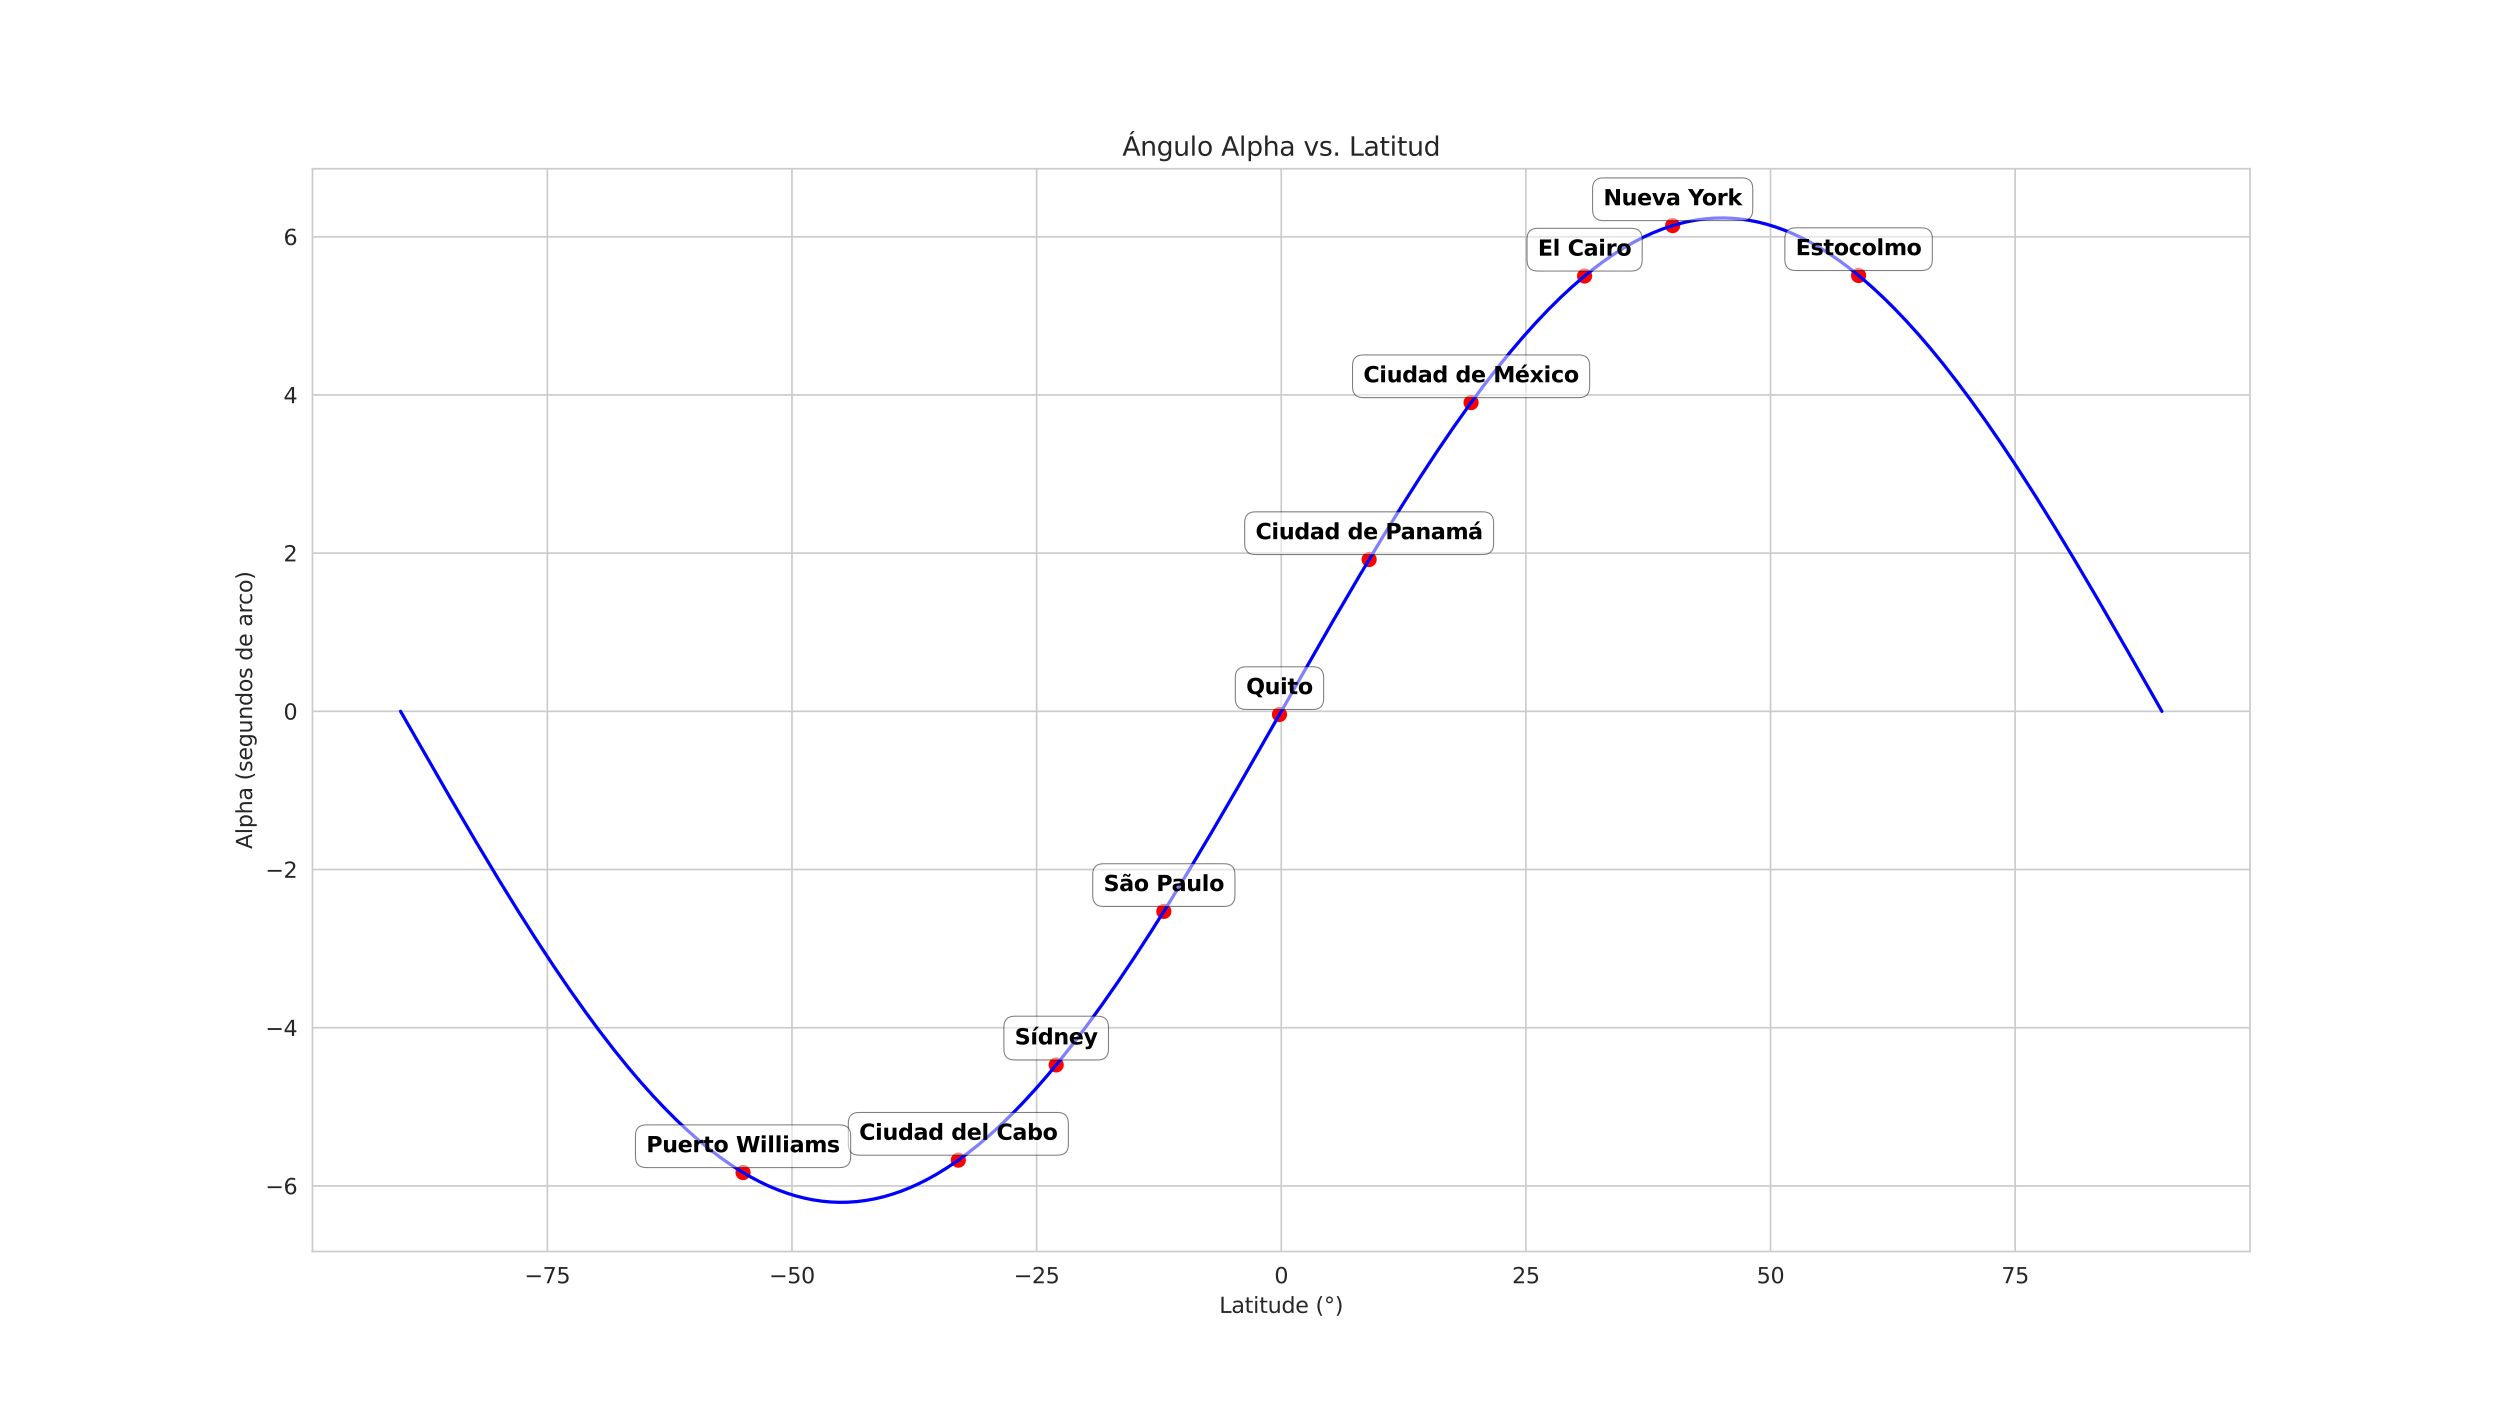 <?xml version="1.0" encoding="utf-8" standalone="no"?>
<!DOCTYPE svg PUBLIC "-//W3C//DTD SVG 1.1//EN"
  "http://www.w3.org/Graphics/SVG/1.1/DTD/svg11.dtd">
<svg xmlns:xlink="http://www.w3.org/1999/xlink" width="1152pt" height="648pt" viewBox="0 0 1152 648" xmlns="http://www.w3.org/2000/svg" version="1.1">
 <defs>
  <style type="text/css">*{stroke-linejoin: round; stroke-linecap: butt}</style>
 </defs>
 <g id="figure_1">
  <g id="patch_1">
   <path d="M 0 648 
L 1152 648 
L 1152 0 
L 0 0 
z
" style="fill: #ffffff"/>
  </g>
  <g id="axes_1">
   <g id="patch_2">
    <path d="M 144 576.72 
L 1036.8 576.72 
L 1036.8 77.76 
L 144 77.76 
z
" style="fill: #ffffff"/>
   </g>
   <g id="matplotlib.axis_1">
    <g id="xtick_1">
     <g id="line2d_1">
      <path d="M 252.218 576.72 
L 252.218 77.76 
" clip-path="url(#pecfe8c0939)" style="fill: none; stroke: #cccccc; stroke-width: 0.8; stroke-linecap: round"/>
     </g>
     <g id="text_1">
      <!-- −75 -->
      <g style="fill: #262626" transform="translate(241.666 591.318) scale(0.1 -0.1)">
       <defs>
        <path id="DejaVuSans-2212" d="M 678 2272 
L 4684 2272 
L 4684 1741 
L 678 1741 
L 678 2272 
z
" transform="scale(0.016)"/>
        <path id="DejaVuSans-37" d="M 525 4666 
L 3525 4666 
L 3525 4397 
L 1831 0 
L 1172 0 
L 2766 4134 
L 525 4134 
L 525 4666 
z
" transform="scale(0.016)"/>
        <path id="DejaVuSans-35" d="M 691 4666 
L 3169 4666 
L 3169 4134 
L 1269 4134 
L 1269 2991 
Q 1406 3038 1543 3061 
Q 1681 3084 1819 3084 
Q 2600 3084 3056 2656 
Q 3513 2228 3513 1497 
Q 3513 744 3044 326 
Q 2575 -91 1722 -91 
Q 1428 -91 1123 -41 
Q 819 9 494 109 
L 494 744 
Q 775 591 1075 516 
Q 1375 441 1709 441 
Q 2250 441 2565 725 
Q 2881 1009 2881 1497 
Q 2881 1984 2565 2268 
Q 2250 2553 1709 2553 
Q 1456 2553 1204 2497 
Q 953 2441 691 2322 
L 691 4666 
z
" transform="scale(0.016)"/>
       </defs>
       <use xlink:href="#DejaVuSans-2212"/>
       <use xlink:href="#DejaVuSans-37" x="83.789"/>
       <use xlink:href="#DejaVuSans-35" x="147.412"/>
      </g>
     </g>
    </g>
    <g id="xtick_2">
     <g id="line2d_2">
      <path d="M 364.945 576.72 
L 364.945 77.76 
" clip-path="url(#pecfe8c0939)" style="fill: none; stroke: #cccccc; stroke-width: 0.8; stroke-linecap: round"/>
     </g>
     <g id="text_2">
      <!-- −50 -->
      <g style="fill: #262626" transform="translate(354.393 591.318) scale(0.1 -0.1)">
       <defs>
        <path id="DejaVuSans-30" d="M 2034 4250 
Q 1547 4250 1301 3770 
Q 1056 3291 1056 2328 
Q 1056 1369 1301 889 
Q 1547 409 2034 409 
Q 2525 409 2770 889 
Q 3016 1369 3016 2328 
Q 3016 3291 2770 3770 
Q 2525 4250 2034 4250 
z
M 2034 4750 
Q 2819 4750 3233 4129 
Q 3647 3509 3647 2328 
Q 3647 1150 3233 529 
Q 2819 -91 2034 -91 
Q 1250 -91 836 529 
Q 422 1150 422 2328 
Q 422 3509 836 4129 
Q 1250 4750 2034 4750 
z
" transform="scale(0.016)"/>
       </defs>
       <use xlink:href="#DejaVuSans-2212"/>
       <use xlink:href="#DejaVuSans-35" x="83.789"/>
       <use xlink:href="#DejaVuSans-30" x="147.412"/>
      </g>
     </g>
    </g>
    <g id="xtick_3">
     <g id="line2d_3">
      <path d="M 477.673 576.72 
L 477.673 77.76 
" clip-path="url(#pecfe8c0939)" style="fill: none; stroke: #cccccc; stroke-width: 0.8; stroke-linecap: round"/>
     </g>
     <g id="text_3">
      <!-- −25 -->
      <g style="fill: #262626" transform="translate(467.12 591.318) scale(0.1 -0.1)">
       <defs>
        <path id="DejaVuSans-32" d="M 1228 531 
L 3431 531 
L 3431 0 
L 469 0 
L 469 531 
Q 828 903 1448 1529 
Q 2069 2156 2228 2338 
Q 2531 2678 2651 2914 
Q 2772 3150 2772 3378 
Q 2772 3750 2511 3984 
Q 2250 4219 1831 4219 
Q 1534 4219 1204 4116 
Q 875 4013 500 3803 
L 500 4441 
Q 881 4594 1212 4672 
Q 1544 4750 1819 4750 
Q 2544 4750 2975 4387 
Q 3406 4025 3406 3419 
Q 3406 3131 3298 2873 
Q 3191 2616 2906 2266 
Q 2828 2175 2409 1742 
Q 1991 1309 1228 531 
z
" transform="scale(0.016)"/>
       </defs>
       <use xlink:href="#DejaVuSans-2212"/>
       <use xlink:href="#DejaVuSans-32" x="83.789"/>
       <use xlink:href="#DejaVuSans-35" x="147.412"/>
      </g>
     </g>
    </g>
    <g id="xtick_4">
     <g id="line2d_4">
      <path d="M 590.4 576.72 
L 590.4 77.76 
" clip-path="url(#pecfe8c0939)" style="fill: none; stroke: #cccccc; stroke-width: 0.8; stroke-linecap: round"/>
     </g>
     <g id="text_4">
      <!-- 0 -->
      <g style="fill: #262626" transform="translate(587.219 591.318) scale(0.1 -0.1)">
       <use xlink:href="#DejaVuSans-30"/>
      </g>
     </g>
    </g>
    <g id="xtick_5">
     <g id="line2d_5">
      <path d="M 703.127 576.72 
L 703.127 77.76 
" clip-path="url(#pecfe8c0939)" style="fill: none; stroke: #cccccc; stroke-width: 0.8; stroke-linecap: round"/>
     </g>
     <g id="text_5">
      <!-- 25 -->
      <g style="fill: #262626" transform="translate(696.765 591.318) scale(0.1 -0.1)">
       <use xlink:href="#DejaVuSans-32"/>
       <use xlink:href="#DejaVuSans-35" x="63.623"/>
      </g>
     </g>
    </g>
    <g id="xtick_6">
     <g id="line2d_6">
      <path d="M 815.855 576.72 
L 815.855 77.76 
" clip-path="url(#pecfe8c0939)" style="fill: none; stroke: #cccccc; stroke-width: 0.8; stroke-linecap: round"/>
     </g>
     <g id="text_6">
      <!-- 50 -->
      <g style="fill: #262626" transform="translate(809.492 591.318) scale(0.1 -0.1)">
       <use xlink:href="#DejaVuSans-35"/>
       <use xlink:href="#DejaVuSans-30" x="63.623"/>
      </g>
     </g>
    </g>
    <g id="xtick_7">
     <g id="line2d_7">
      <path d="M 928.582 576.72 
L 928.582 77.76 
" clip-path="url(#pecfe8c0939)" style="fill: none; stroke: #cccccc; stroke-width: 0.8; stroke-linecap: round"/>
     </g>
     <g id="text_7">
      <!-- 75 -->
      <g style="fill: #262626" transform="translate(922.219 591.318) scale(0.1 -0.1)">
       <use xlink:href="#DejaVuSans-37"/>
       <use xlink:href="#DejaVuSans-35" x="63.623"/>
      </g>
     </g>
    </g>
    <g id="text_8">
     <!-- Latitude (°) -->
     <g style="fill: #262626" transform="translate(561.83 604.997) scale(0.1 -0.1)">
      <defs>
       <path id="DejaVuSans-4c" d="M 628 4666 
L 1259 4666 
L 1259 531 
L 3531 531 
L 3531 0 
L 628 0 
L 628 4666 
z
" transform="scale(0.016)"/>
       <path id="DejaVuSans-61" d="M 2194 1759 
Q 1497 1759 1228 1600 
Q 959 1441 959 1056 
Q 959 750 1161 570 
Q 1363 391 1709 391 
Q 2188 391 2477 730 
Q 2766 1069 2766 1631 
L 2766 1759 
L 2194 1759 
z
M 3341 1997 
L 3341 0 
L 2766 0 
L 2766 531 
Q 2569 213 2275 61 
Q 1981 -91 1556 -91 
Q 1019 -91 701 211 
Q 384 513 384 1019 
Q 384 1609 779 1909 
Q 1175 2209 1959 2209 
L 2766 2209 
L 2766 2266 
Q 2766 2663 2505 2880 
Q 2244 3097 1772 3097 
Q 1472 3097 1187 3025 
Q 903 2953 641 2809 
L 641 3341 
Q 956 3463 1253 3523 
Q 1550 3584 1831 3584 
Q 2591 3584 2966 3190 
Q 3341 2797 3341 1997 
z
" transform="scale(0.016)"/>
       <path id="DejaVuSans-74" d="M 1172 4494 
L 1172 3500 
L 2356 3500 
L 2356 3053 
L 1172 3053 
L 1172 1153 
Q 1172 725 1289 603 
Q 1406 481 1766 481 
L 2356 481 
L 2356 0 
L 1766 0 
Q 1100 0 847 248 
Q 594 497 594 1153 
L 594 3053 
L 172 3053 
L 172 3500 
L 594 3500 
L 594 4494 
L 1172 4494 
z
" transform="scale(0.016)"/>
       <path id="DejaVuSans-69" d="M 603 3500 
L 1178 3500 
L 1178 0 
L 603 0 
L 603 3500 
z
M 603 4863 
L 1178 4863 
L 1178 4134 
L 603 4134 
L 603 4863 
z
" transform="scale(0.016)"/>
       <path id="DejaVuSans-75" d="M 544 1381 
L 544 3500 
L 1119 3500 
L 1119 1403 
Q 1119 906 1312 657 
Q 1506 409 1894 409 
Q 2359 409 2629 706 
Q 2900 1003 2900 1516 
L 2900 3500 
L 3475 3500 
L 3475 0 
L 2900 0 
L 2900 538 
Q 2691 219 2414 64 
Q 2138 -91 1772 -91 
Q 1169 -91 856 284 
Q 544 659 544 1381 
z
M 1991 3584 
L 1991 3584 
z
" transform="scale(0.016)"/>
       <path id="DejaVuSans-64" d="M 2906 2969 
L 2906 4863 
L 3481 4863 
L 3481 0 
L 2906 0 
L 2906 525 
Q 2725 213 2448 61 
Q 2172 -91 1784 -91 
Q 1150 -91 751 415 
Q 353 922 353 1747 
Q 353 2572 751 3078 
Q 1150 3584 1784 3584 
Q 2172 3584 2448 3432 
Q 2725 3281 2906 2969 
z
M 947 1747 
Q 947 1113 1208 752 
Q 1469 391 1925 391 
Q 2381 391 2643 752 
Q 2906 1113 2906 1747 
Q 2906 2381 2643 2742 
Q 2381 3103 1925 3103 
Q 1469 3103 1208 2742 
Q 947 2381 947 1747 
z
" transform="scale(0.016)"/>
       <path id="DejaVuSans-65" d="M 3597 1894 
L 3597 1613 
L 953 1613 
Q 991 1019 1311 708 
Q 1631 397 2203 397 
Q 2534 397 2845 478 
Q 3156 559 3463 722 
L 3463 178 
Q 3153 47 2828 -22 
Q 2503 -91 2169 -91 
Q 1331 -91 842 396 
Q 353 884 353 1716 
Q 353 2575 817 3079 
Q 1281 3584 2069 3584 
Q 2775 3584 3186 3129 
Q 3597 2675 3597 1894 
z
M 3022 2063 
Q 3016 2534 2758 2815 
Q 2500 3097 2075 3097 
Q 1594 3097 1305 2825 
Q 1016 2553 972 2059 
L 3022 2063 
z
" transform="scale(0.016)"/>
       <path id="DejaVuSans-20" transform="scale(0.016)"/>
       <path id="DejaVuSans-28" d="M 1984 4856 
Q 1566 4138 1362 3434 
Q 1159 2731 1159 2009 
Q 1159 1288 1364 580 
Q 1569 -128 1984 -844 
L 1484 -844 
Q 1016 -109 783 600 
Q 550 1309 550 2009 
Q 550 2706 781 3412 
Q 1013 4119 1484 4856 
L 1984 4856 
z
" transform="scale(0.016)"/>
       <path id="DejaVuSans-b0" d="M 1600 4347 
Q 1350 4347 1178 4173 
Q 1006 4000 1006 3750 
Q 1006 3503 1178 3333 
Q 1350 3163 1600 3163 
Q 1850 3163 2022 3333 
Q 2194 3503 2194 3750 
Q 2194 3997 2020 4172 
Q 1847 4347 1600 4347 
z
M 1600 4750 
Q 1800 4750 1984 4673 
Q 2169 4597 2303 4453 
Q 2447 4313 2519 4134 
Q 2591 3956 2591 3750 
Q 2591 3338 2302 3052 
Q 2013 2766 1594 2766 
Q 1172 2766 890 3047 
Q 609 3328 609 3750 
Q 609 4169 896 4459 
Q 1184 4750 1600 4750 
z
" transform="scale(0.016)"/>
       <path id="DejaVuSans-29" d="M 513 4856 
L 1013 4856 
Q 1481 4119 1714 3412 
Q 1947 2706 1947 2009 
Q 1947 1309 1714 600 
Q 1481 -109 1013 -844 
L 513 -844 
Q 928 -128 1133 580 
Q 1338 1288 1338 2009 
Q 1338 2731 1133 3434 
Q 928 4138 513 4856 
z
" transform="scale(0.016)"/>
      </defs>
      <use xlink:href="#DejaVuSans-4c"/>
      <use xlink:href="#DejaVuSans-61" x="55.713"/>
      <use xlink:href="#DejaVuSans-74" x="116.992"/>
      <use xlink:href="#DejaVuSans-69" x="156.201"/>
      <use xlink:href="#DejaVuSans-74" x="183.984"/>
      <use xlink:href="#DejaVuSans-75" x="223.193"/>
      <use xlink:href="#DejaVuSans-64" x="286.572"/>
      <use xlink:href="#DejaVuSans-65" x="350.049"/>
      <use xlink:href="#DejaVuSans-20" x="411.572"/>
      <use xlink:href="#DejaVuSans-28" x="443.359"/>
      <use xlink:href="#DejaVuSans-b0" x="482.373"/>
      <use xlink:href="#DejaVuSans-29" x="532.373"/>
     </g>
    </g>
   </g>
   <g id="matplotlib.axis_2">
    <g id="ytick_1">
     <g id="line2d_8">
      <path d="M 144 546.485 
L 1036.8 546.485 
" clip-path="url(#pecfe8c0939)" style="fill: none; stroke: #cccccc; stroke-width: 0.8; stroke-linecap: round"/>
     </g>
     <g id="text_9">
      <!-- −6 -->
      <g style="fill: #262626" transform="translate(122.258 550.284) scale(0.1 -0.1)">
       <defs>
        <path id="DejaVuSans-36" d="M 2113 2584 
Q 1688 2584 1439 2293 
Q 1191 2003 1191 1497 
Q 1191 994 1439 701 
Q 1688 409 2113 409 
Q 2538 409 2786 701 
Q 3034 994 3034 1497 
Q 3034 2003 2786 2293 
Q 2538 2584 2113 2584 
z
M 3366 4563 
L 3366 3988 
Q 3128 4100 2886 4159 
Q 2644 4219 2406 4219 
Q 1781 4219 1451 3797 
Q 1122 3375 1075 2522 
Q 1259 2794 1537 2939 
Q 1816 3084 2150 3084 
Q 2853 3084 3261 2657 
Q 3669 2231 3669 1497 
Q 3669 778 3244 343 
Q 2819 -91 2113 -91 
Q 1303 -91 875 529 
Q 447 1150 447 2328 
Q 447 3434 972 4092 
Q 1497 4750 2381 4750 
Q 2619 4750 2861 4703 
Q 3103 4656 3366 4563 
z
" transform="scale(0.016)"/>
       </defs>
       <use xlink:href="#DejaVuSans-2212"/>
       <use xlink:href="#DejaVuSans-36" x="83.789"/>
      </g>
     </g>
    </g>
    <g id="ytick_2">
     <g id="line2d_9">
      <path d="M 144 473.588 
L 1036.8 473.588 
" clip-path="url(#pecfe8c0939)" style="fill: none; stroke: #cccccc; stroke-width: 0.8; stroke-linecap: round"/>
     </g>
     <g id="text_10">
      <!-- −4 -->
      <g style="fill: #262626" transform="translate(122.258 477.387) scale(0.1 -0.1)">
       <defs>
        <path id="DejaVuSans-34" d="M 2419 4116 
L 825 1625 
L 2419 1625 
L 2419 4116 
z
M 2253 4666 
L 3047 4666 
L 3047 1625 
L 3713 1625 
L 3713 1100 
L 3047 1100 
L 3047 0 
L 2419 0 
L 2419 1100 
L 313 1100 
L 313 1709 
L 2253 4666 
z
" transform="scale(0.016)"/>
       </defs>
       <use xlink:href="#DejaVuSans-2212"/>
       <use xlink:href="#DejaVuSans-34" x="83.789"/>
      </g>
     </g>
    </g>
    <g id="ytick_3">
     <g id="line2d_10">
      <path d="M 144 400.691 
L 1036.8 400.691 
" clip-path="url(#pecfe8c0939)" style="fill: none; stroke: #cccccc; stroke-width: 0.8; stroke-linecap: round"/>
     </g>
     <g id="text_11">
      <!-- −2 -->
      <g style="fill: #262626" transform="translate(122.258 404.49) scale(0.1 -0.1)">
       <use xlink:href="#DejaVuSans-2212"/>
       <use xlink:href="#DejaVuSans-32" x="83.789"/>
      </g>
     </g>
    </g>
    <g id="ytick_4">
     <g id="line2d_11">
      <path d="M 144 327.794 
L 1036.8 327.794 
" clip-path="url(#pecfe8c0939)" style="fill: none; stroke: #cccccc; stroke-width: 0.8; stroke-linecap: round"/>
     </g>
     <g id="text_12">
      <!-- 0 -->
      <g style="fill: #262626" transform="translate(130.637 331.593) scale(0.1 -0.1)">
       <use xlink:href="#DejaVuSans-30"/>
      </g>
     </g>
    </g>
    <g id="ytick_5">
     <g id="line2d_12">
      <path d="M 144 254.897 
L 1036.8 254.897 
" clip-path="url(#pecfe8c0939)" style="fill: none; stroke: #cccccc; stroke-width: 0.8; stroke-linecap: round"/>
     </g>
     <g id="text_13">
      <!-- 2 -->
      <g style="fill: #262626" transform="translate(130.637 258.696) scale(0.1 -0.1)">
       <use xlink:href="#DejaVuSans-32"/>
      </g>
     </g>
    </g>
    <g id="ytick_6">
     <g id="line2d_13">
      <path d="M 144 182 
L 1036.8 182 
" clip-path="url(#pecfe8c0939)" style="fill: none; stroke: #cccccc; stroke-width: 0.8; stroke-linecap: round"/>
     </g>
     <g id="text_14">
      <!-- 4 -->
      <g style="fill: #262626" transform="translate(130.637 185.799) scale(0.1 -0.1)">
       <use xlink:href="#DejaVuSans-34"/>
      </g>
     </g>
    </g>
    <g id="ytick_7">
     <g id="line2d_14">
      <path d="M 144 109.103 
L 1036.8 109.103 
" clip-path="url(#pecfe8c0939)" style="fill: none; stroke: #cccccc; stroke-width: 0.8; stroke-linecap: round"/>
     </g>
     <g id="text_15">
      <!-- 6 -->
      <g style="fill: #262626" transform="translate(130.637 112.902) scale(0.1 -0.1)">
       <use xlink:href="#DejaVuSans-36"/>
      </g>
     </g>
    </g>
    <g id="text_16">
     <!-- Alpha (segundos de arco) -->
     <g style="fill: #262626" transform="translate(116.178 391.223) rotate(-90) scale(0.1 -0.1)">
      <defs>
       <path id="DejaVuSans-41" d="M 2188 4044 
L 1331 1722 
L 3047 1722 
L 2188 4044 
z
M 1831 4666 
L 2547 4666 
L 4325 0 
L 3669 0 
L 3244 1197 
L 1141 1197 
L 716 0 
L 50 0 
L 1831 4666 
z
" transform="scale(0.016)"/>
       <path id="DejaVuSans-6c" d="M 603 4863 
L 1178 4863 
L 1178 0 
L 603 0 
L 603 4863 
z
" transform="scale(0.016)"/>
       <path id="DejaVuSans-70" d="M 1159 525 
L 1159 -1331 
L 581 -1331 
L 581 3500 
L 1159 3500 
L 1159 2969 
Q 1341 3281 1617 3432 
Q 1894 3584 2278 3584 
Q 2916 3584 3314 3078 
Q 3713 2572 3713 1747 
Q 3713 922 3314 415 
Q 2916 -91 2278 -91 
Q 1894 -91 1617 61 
Q 1341 213 1159 525 
z
M 3116 1747 
Q 3116 2381 2855 2742 
Q 2594 3103 2138 3103 
Q 1681 3103 1420 2742 
Q 1159 2381 1159 1747 
Q 1159 1113 1420 752 
Q 1681 391 2138 391 
Q 2594 391 2855 752 
Q 3116 1113 3116 1747 
z
" transform="scale(0.016)"/>
       <path id="DejaVuSans-68" d="M 3513 2113 
L 3513 0 
L 2938 0 
L 2938 2094 
Q 2938 2591 2744 2837 
Q 2550 3084 2163 3084 
Q 1697 3084 1428 2787 
Q 1159 2491 1159 1978 
L 1159 0 
L 581 0 
L 581 4863 
L 1159 4863 
L 1159 2956 
Q 1366 3272 1645 3428 
Q 1925 3584 2291 3584 
Q 2894 3584 3203 3211 
Q 3513 2838 3513 2113 
z
" transform="scale(0.016)"/>
       <path id="DejaVuSans-73" d="M 2834 3397 
L 2834 2853 
Q 2591 2978 2328 3040 
Q 2066 3103 1784 3103 
Q 1356 3103 1142 2972 
Q 928 2841 928 2578 
Q 928 2378 1081 2264 
Q 1234 2150 1697 2047 
L 1894 2003 
Q 2506 1872 2764 1633 
Q 3022 1394 3022 966 
Q 3022 478 2636 193 
Q 2250 -91 1575 -91 
Q 1294 -91 989 -36 
Q 684 19 347 128 
L 347 722 
Q 666 556 975 473 
Q 1284 391 1588 391 
Q 1994 391 2212 530 
Q 2431 669 2431 922 
Q 2431 1156 2273 1281 
Q 2116 1406 1581 1522 
L 1381 1569 
Q 847 1681 609 1914 
Q 372 2147 372 2553 
Q 372 3047 722 3315 
Q 1072 3584 1716 3584 
Q 2034 3584 2315 3537 
Q 2597 3491 2834 3397 
z
" transform="scale(0.016)"/>
       <path id="DejaVuSans-67" d="M 2906 1791 
Q 2906 2416 2648 2759 
Q 2391 3103 1925 3103 
Q 1463 3103 1205 2759 
Q 947 2416 947 1791 
Q 947 1169 1205 825 
Q 1463 481 1925 481 
Q 2391 481 2648 825 
Q 2906 1169 2906 1791 
z
M 3481 434 
Q 3481 -459 3084 -895 
Q 2688 -1331 1869 -1331 
Q 1566 -1331 1297 -1286 
Q 1028 -1241 775 -1147 
L 775 -588 
Q 1028 -725 1275 -790 
Q 1522 -856 1778 -856 
Q 2344 -856 2625 -561 
Q 2906 -266 2906 331 
L 2906 616 
Q 2728 306 2450 153 
Q 2172 0 1784 0 
Q 1141 0 747 490 
Q 353 981 353 1791 
Q 353 2603 747 3093 
Q 1141 3584 1784 3584 
Q 2172 3584 2450 3431 
Q 2728 3278 2906 2969 
L 2906 3500 
L 3481 3500 
L 3481 434 
z
" transform="scale(0.016)"/>
       <path id="DejaVuSans-6e" d="M 3513 2113 
L 3513 0 
L 2938 0 
L 2938 2094 
Q 2938 2591 2744 2837 
Q 2550 3084 2163 3084 
Q 1697 3084 1428 2787 
Q 1159 2491 1159 1978 
L 1159 0 
L 581 0 
L 581 3500 
L 1159 3500 
L 1159 2956 
Q 1366 3272 1645 3428 
Q 1925 3584 2291 3584 
Q 2894 3584 3203 3211 
Q 3513 2838 3513 2113 
z
" transform="scale(0.016)"/>
       <path id="DejaVuSans-6f" d="M 1959 3097 
Q 1497 3097 1228 2736 
Q 959 2375 959 1747 
Q 959 1119 1226 758 
Q 1494 397 1959 397 
Q 2419 397 2687 759 
Q 2956 1122 2956 1747 
Q 2956 2369 2687 2733 
Q 2419 3097 1959 3097 
z
M 1959 3584 
Q 2709 3584 3137 3096 
Q 3566 2609 3566 1747 
Q 3566 888 3137 398 
Q 2709 -91 1959 -91 
Q 1206 -91 779 398 
Q 353 888 353 1747 
Q 353 2609 779 3096 
Q 1206 3584 1959 3584 
z
" transform="scale(0.016)"/>
       <path id="DejaVuSans-72" d="M 2631 2963 
Q 2534 3019 2420 3045 
Q 2306 3072 2169 3072 
Q 1681 3072 1420 2755 
Q 1159 2438 1159 1844 
L 1159 0 
L 581 0 
L 581 3500 
L 1159 3500 
L 1159 2956 
Q 1341 3275 1631 3429 
Q 1922 3584 2338 3584 
Q 2397 3584 2469 3576 
Q 2541 3569 2628 3553 
L 2631 2963 
z
" transform="scale(0.016)"/>
       <path id="DejaVuSans-63" d="M 3122 3366 
L 3122 2828 
Q 2878 2963 2633 3030 
Q 2388 3097 2138 3097 
Q 1578 3097 1268 2742 
Q 959 2388 959 1747 
Q 959 1106 1268 751 
Q 1578 397 2138 397 
Q 2388 397 2633 464 
Q 2878 531 3122 666 
L 3122 134 
Q 2881 22 2623 -34 
Q 2366 -91 2075 -91 
Q 1284 -91 818 406 
Q 353 903 353 1747 
Q 353 2603 823 3093 
Q 1294 3584 2113 3584 
Q 2378 3584 2631 3529 
Q 2884 3475 3122 3366 
z
" transform="scale(0.016)"/>
      </defs>
      <use xlink:href="#DejaVuSans-41"/>
      <use xlink:href="#DejaVuSans-6c" x="68.408"/>
      <use xlink:href="#DejaVuSans-70" x="96.191"/>
      <use xlink:href="#DejaVuSans-68" x="159.668"/>
      <use xlink:href="#DejaVuSans-61" x="223.047"/>
      <use xlink:href="#DejaVuSans-20" x="284.326"/>
      <use xlink:href="#DejaVuSans-28" x="316.113"/>
      <use xlink:href="#DejaVuSans-73" x="355.127"/>
      <use xlink:href="#DejaVuSans-65" x="407.227"/>
      <use xlink:href="#DejaVuSans-67" x="468.75"/>
      <use xlink:href="#DejaVuSans-75" x="532.227"/>
      <use xlink:href="#DejaVuSans-6e" x="595.605"/>
      <use xlink:href="#DejaVuSans-64" x="658.984"/>
      <use xlink:href="#DejaVuSans-6f" x="722.461"/>
      <use xlink:href="#DejaVuSans-73" x="783.643"/>
      <use xlink:href="#DejaVuSans-20" x="835.742"/>
      <use xlink:href="#DejaVuSans-64" x="867.529"/>
      <use xlink:href="#DejaVuSans-65" x="931.006"/>
      <use xlink:href="#DejaVuSans-20" x="992.529"/>
      <use xlink:href="#DejaVuSans-61" x="1024.316"/>
      <use xlink:href="#DejaVuSans-72" x="1085.596"/>
      <use xlink:href="#DejaVuSans-63" x="1124.459"/>
      <use xlink:href="#DejaVuSans-6f" x="1179.439"/>
      <use xlink:href="#DejaVuSans-29" x="1240.621"/>
     </g>
    </g>
   </g>
   <g id="PathCollection_1">
    <defs>
     <path id="m360507927d" d="M 0 3 
C 0.796 3 1.559 2.684 2.121 2.121 
C 2.684 1.559 3 0.796 3 0 
C 3 -0.796 2.684 -1.559 2.121 -2.121 
C 1.559 -2.684 0.796 -3 0 -3 
C -0.796 -3 -1.559 -2.684 -2.121 -2.121 
C -2.684 -1.559 -3 -0.796 -3 0 
C -3 0.796 -2.684 1.559 -2.121 2.121 
C -1.559 2.684 -0.796 3 0 3 
z
" style="stroke: #ff0000"/>
    </defs>
    <g clip-path="url(#pecfe8c0939)">
     <use xlink:href="#m360507927d" x="856.436" y="126.947" style="fill: #ff0000; stroke: #ff0000"/>
     <use xlink:href="#m360507927d" x="770.764" y="103.943" style="fill: #ff0000; stroke: #ff0000"/>
     <use xlink:href="#m360507927d" x="730.182" y="127.185" style="fill: #ff0000; stroke: #ff0000"/>
     <use xlink:href="#m360507927d" x="677.876" y="185.518" style="fill: #ff0000; stroke: #ff0000"/>
     <use xlink:href="#m360507927d" x="630.892" y="257.822" style="fill: #ff0000; stroke: #ff0000"/>
     <use xlink:href="#m360507927d" x="589.588" y="329.219" style="fill: #ff0000; stroke: #ff0000"/>
     <use xlink:href="#m360507927d" x="536.291" y="419.975" style="fill: #ff0000; stroke: #ff0000"/>
     <use xlink:href="#m360507927d" x="486.691" y="490.719" style="fill: #ff0000; stroke: #ff0000"/>
     <use xlink:href="#m360507927d" x="441.6" y="534.596" style="fill: #ff0000; stroke: #ff0000"/>
     <use xlink:href="#m360507927d" x="342.4" y="540.313" style="fill: #ff0000; stroke: #ff0000"/>
    </g>
   </g>
   <g id="line2d_15">
    <path d="M 184.582 327.794 
L 207.33 367.392 
L 219.517 388.179 
L 230.079 405.768 
L 239.016 420.25 
L 247.14 433.034 
L 255.265 445.403 
L 262.577 456.139 
L 269.889 466.465 
L 276.389 475.273 
L 282.888 483.709 
L 289.388 491.75 
L 295.075 498.448 
L 300.762 504.815 
L 306.449 510.84 
L 312.136 516.511 
L 317.011 521.082 
L 321.886 525.377 
L 326.76 529.392 
L 331.635 533.121 
L 336.51 536.557 
L 341.384 539.697 
L 346.259 542.536 
L 350.321 544.668 
L 354.384 546.586 
L 358.446 548.288 
L 362.508 549.772 
L 366.57 551.037 
L 370.633 552.081 
L 374.695 552.904 
L 378.757 553.505 
L 382.819 553.882 
L 386.882 554.036 
L 390.944 553.966 
L 395.006 553.673 
L 399.068 553.157 
L 403.131 552.418 
L 407.193 551.457 
L 411.255 550.274 
L 415.317 548.872 
L 419.38 547.251 
L 423.442 545.413 
L 427.504 543.36 
L 431.566 541.093 
L 436.441 538.095 
L 441.316 534.797 
L 446.19 531.204 
L 451.065 527.322 
L 455.94 523.155 
L 460.814 518.709 
L 465.689 513.991 
L 471.376 508.152 
L 477.063 501.962 
L 482.751 495.434 
L 488.438 488.58 
L 494.937 480.366 
L 501.437 471.764 
L 507.936 462.796 
L 515.248 452.299 
L 522.561 441.4 
L 530.685 428.863 
L 538.809 415.924 
L 547.746 401.287 
L 558.308 383.537 
L 570.495 362.594 
L 587.556 332.786 
L 614.367 285.941 
L 626.554 265.112 
L 637.116 247.5 
L 646.053 233.007 
L 654.177 220.221 
L 662.302 207.858 
L 669.614 197.133 
L 676.926 186.825 
L 683.425 178.039 
L 689.925 169.631 
L 696.425 161.622 
L 702.112 154.957 
L 707.799 148.627 
L 713.486 142.643 
L 719.173 137.017 
L 724.048 132.488 
L 728.923 128.237 
L 733.797 124.27 
L 738.672 120.593 
L 743.547 117.21 
L 748.421 114.127 
L 753.296 111.348 
L 757.358 109.267 
L 761.42 107.402 
L 765.483 105.756 
L 769.545 104.328 
L 773.607 103.122 
L 777.669 102.138 
L 781.732 101.377 
L 785.794 100.84 
L 789.856 100.528 
L 793.918 100.44 
L 797.981 100.578 
L 802.043 100.94 
L 806.105 101.527 
L 810.167 102.338 
L 814.23 103.372 
L 818.292 104.628 
L 822.354 106.105 
L 826.416 107.801 
L 830.479 109.715 
L 834.541 111.846 
L 838.603 114.19 
L 843.478 117.282 
L 848.352 120.674 
L 853.227 124.361 
L 858.102 128.339 
L 862.977 132.601 
L 867.851 137.141 
L 872.726 141.954 
L 878.413 147.903 
L 884.1 154.201 
L 889.787 160.837 
L 895.475 167.796 
L 901.974 176.13 
L 908.474 184.848 
L 914.973 193.929 
L 922.285 204.55 
L 929.597 215.567 
L 937.722 228.229 
L 946.659 242.611 
L 956.408 258.763 
L 966.97 276.704 
L 979.969 299.242 
L 996.218 327.794 
L 996.218 327.794 
" clip-path="url(#pecfe8c0939)" style="fill: none; stroke: #0000ff; stroke-width: 1.5; stroke-linecap: round"/>
   </g>
   <g id="patch_3">
    <path d="M 144 576.72 
L 144 77.76 
" style="fill: none; stroke: #cccccc; stroke-width: 0.8; stroke-linejoin: miter; stroke-linecap: square"/>
   </g>
   <g id="patch_4">
    <path d="M 1036.8 576.72 
L 1036.8 77.76 
" style="fill: none; stroke: #cccccc; stroke-width: 0.8; stroke-linejoin: miter; stroke-linecap: square"/>
   </g>
   <g id="patch_5">
    <path d="M 144 576.72 
L 1036.8 576.72 
" style="fill: none; stroke: #cccccc; stroke-width: 0.8; stroke-linejoin: miter; stroke-linecap: square"/>
   </g>
   <g id="patch_6">
    <path d="M 144 77.76 
L 1036.8 77.76 
" style="fill: none; stroke: #cccccc; stroke-width: 0.8; stroke-linejoin: miter; stroke-linecap: square"/>
   </g>
   <g id="text_17">
    <!-- Ángulo Alpha vs. Latitud -->
    <g style="fill: #262626" transform="translate(517.177 71.76) scale(0.12 -0.12)">
     <defs>
      <path id="DejaVuSans-c1" d="M 2188 4044 
L 1331 1722 
L 3047 1722 
L 2188 4044 
z
M 1831 4666 
L 2547 4666 
L 4325 0 
L 3669 0 
L 3244 1197 
L 1141 1197 
L 716 0 
L 50 0 
L 1831 4666 
z
M 2356 5921 
L 2934 5921 
L 2222 5096 
L 1743 5096 
L 2356 5921 
z
" transform="scale(0.016)"/>
      <path id="DejaVuSans-76" d="M 191 3500 
L 800 3500 
L 1894 563 
L 2988 3500 
L 3597 3500 
L 2284 0 
L 1503 0 
L 191 3500 
z
" transform="scale(0.016)"/>
      <path id="DejaVuSans-2e" d="M 684 794 
L 1344 794 
L 1344 0 
L 684 0 
L 684 794 
z
" transform="scale(0.016)"/>
     </defs>
     <use xlink:href="#DejaVuSans-c1"/>
     <use xlink:href="#DejaVuSans-6e" x="68.408"/>
     <use xlink:href="#DejaVuSans-67" x="131.787"/>
     <use xlink:href="#DejaVuSans-75" x="195.264"/>
     <use xlink:href="#DejaVuSans-6c" x="258.643"/>
     <use xlink:href="#DejaVuSans-6f" x="286.426"/>
     <use xlink:href="#DejaVuSans-20" x="347.607"/>
     <use xlink:href="#DejaVuSans-41" x="379.395"/>
     <use xlink:href="#DejaVuSans-6c" x="447.803"/>
     <use xlink:href="#DejaVuSans-70" x="475.586"/>
     <use xlink:href="#DejaVuSans-68" x="539.062"/>
     <use xlink:href="#DejaVuSans-61" x="602.441"/>
     <use xlink:href="#DejaVuSans-20" x="663.721"/>
     <use xlink:href="#DejaVuSans-76" x="695.508"/>
     <use xlink:href="#DejaVuSans-73" x="754.688"/>
     <use xlink:href="#DejaVuSans-2e" x="806.787"/>
     <use xlink:href="#DejaVuSans-20" x="838.574"/>
     <use xlink:href="#DejaVuSans-4c" x="870.361"/>
     <use xlink:href="#DejaVuSans-61" x="926.074"/>
     <use xlink:href="#DejaVuSans-74" x="987.354"/>
     <use xlink:href="#DejaVuSans-69" x="1026.562"/>
     <use xlink:href="#DejaVuSans-74" x="1054.346"/>
     <use xlink:href="#DejaVuSans-75" x="1093.555"/>
     <use xlink:href="#DejaVuSans-64" x="1156.934"/>
    </g>
   </g>
   <g id="text_18">
    <g id="patch_7">
     <path d="M 827.461 124.658 
L 885.411 124.658 
Q 890.411 124.658 890.411 119.658 
L 890.411 109.979 
Q 890.411 104.979 885.411 104.979 
L 827.461 104.979 
Q 822.461 104.979 822.461 109.979 
L 822.461 119.658 
Q 822.461 124.658 827.461 124.658 
z
" clip-path="url(#pecfe8c0939)" style="fill: #ffffff; opacity: 0.5; stroke: #000000; stroke-width: 0.5; stroke-linecap: round"/>
    </g>
    <g clip-path="url(#pecfe8c0939)">
     <!-- Estocolmo -->
     <g transform="translate(827.461 117.578) scale(0.1 -0.1)">
      <defs>
       <path id="DejaVuSans-Bold-45" d="M 588 4666 
L 3834 4666 
L 3834 3756 
L 1791 3756 
L 1791 2888 
L 3713 2888 
L 3713 1978 
L 1791 1978 
L 1791 909 
L 3903 909 
L 3903 0 
L 588 0 
L 588 4666 
z
" transform="scale(0.016)"/>
       <path id="DejaVuSans-Bold-73" d="M 3272 3391 
L 3272 2541 
Q 2913 2691 2578 2766 
Q 2244 2841 1947 2841 
Q 1628 2841 1473 2761 
Q 1319 2681 1319 2516 
Q 1319 2381 1436 2309 
Q 1553 2238 1856 2203 
L 2053 2175 
Q 2913 2066 3209 1816 
Q 3506 1566 3506 1031 
Q 3506 472 3093 190 
Q 2681 -91 1863 -91 
Q 1516 -91 1145 -36 
Q 775 19 384 128 
L 384 978 
Q 719 816 1070 734 
Q 1422 653 1784 653 
Q 2113 653 2278 743 
Q 2444 834 2444 1013 
Q 2444 1163 2330 1236 
Q 2216 1309 1875 1350 
L 1678 1375 
Q 931 1469 631 1722 
Q 331 1975 331 2491 
Q 331 3047 712 3315 
Q 1094 3584 1881 3584 
Q 2191 3584 2531 3537 
Q 2872 3491 3272 3391 
z
" transform="scale(0.016)"/>
       <path id="DejaVuSans-Bold-74" d="M 1759 4494 
L 1759 3500 
L 2913 3500 
L 2913 2700 
L 1759 2700 
L 1759 1216 
Q 1759 972 1856 886 
Q 1953 800 2241 800 
L 2816 800 
L 2816 0 
L 1856 0 
Q 1194 0 917 276 
Q 641 553 641 1216 
L 641 2700 
L 84 2700 
L 84 3500 
L 641 3500 
L 641 4494 
L 1759 4494 
z
" transform="scale(0.016)"/>
       <path id="DejaVuSans-Bold-6f" d="M 2203 2784 
Q 1831 2784 1636 2517 
Q 1441 2250 1441 1747 
Q 1441 1244 1636 976 
Q 1831 709 2203 709 
Q 2569 709 2762 976 
Q 2956 1244 2956 1747 
Q 2956 2250 2762 2517 
Q 2569 2784 2203 2784 
z
M 2203 3584 
Q 3106 3584 3614 3096 
Q 4122 2609 4122 1747 
Q 4122 884 3614 396 
Q 3106 -91 2203 -91 
Q 1297 -91 786 396 
Q 275 884 275 1747 
Q 275 2609 786 3096 
Q 1297 3584 2203 3584 
z
" transform="scale(0.016)"/>
       <path id="DejaVuSans-Bold-63" d="M 3366 3391 
L 3366 2478 
Q 3138 2634 2908 2709 
Q 2678 2784 2431 2784 
Q 1963 2784 1702 2511 
Q 1441 2238 1441 1747 
Q 1441 1256 1702 982 
Q 1963 709 2431 709 
Q 2694 709 2930 787 
Q 3166 866 3366 1019 
L 3366 103 
Q 3103 6 2833 -42 
Q 2563 -91 2291 -91 
Q 1344 -91 809 395 
Q 275 881 275 1747 
Q 275 2613 809 3098 
Q 1344 3584 2291 3584 
Q 2566 3584 2833 3536 
Q 3100 3488 3366 3391 
z
" transform="scale(0.016)"/>
       <path id="DejaVuSans-Bold-6c" d="M 538 4863 
L 1656 4863 
L 1656 0 
L 538 0 
L 538 4863 
z
" transform="scale(0.016)"/>
       <path id="DejaVuSans-Bold-6d" d="M 3781 2919 
Q 3994 3244 4286 3414 
Q 4578 3584 4928 3584 
Q 5531 3584 5847 3212 
Q 6163 2841 6163 2131 
L 6163 0 
L 5038 0 
L 5038 1825 
Q 5041 1866 5042 1909 
Q 5044 1953 5044 2034 
Q 5044 2406 4934 2573 
Q 4825 2741 4581 2741 
Q 4263 2741 4089 2478 
Q 3916 2216 3909 1719 
L 3909 0 
L 2784 0 
L 2784 1825 
Q 2784 2406 2684 2573 
Q 2584 2741 2328 2741 
Q 2006 2741 1831 2477 
Q 1656 2213 1656 1722 
L 1656 0 
L 531 0 
L 531 3500 
L 1656 3500 
L 1656 2988 
Q 1863 3284 2130 3434 
Q 2397 3584 2719 3584 
Q 3081 3584 3359 3409 
Q 3638 3234 3781 2919 
z
" transform="scale(0.016)"/>
      </defs>
      <use xlink:href="#DejaVuSans-Bold-45"/>
      <use xlink:href="#DejaVuSans-Bold-73" x="68.311"/>
      <use xlink:href="#DejaVuSans-Bold-74" x="127.832"/>
      <use xlink:href="#DejaVuSans-Bold-6f" x="175.635"/>
      <use xlink:href="#DejaVuSans-Bold-63" x="244.336"/>
      <use xlink:href="#DejaVuSans-Bold-6f" x="303.613"/>
      <use xlink:href="#DejaVuSans-Bold-6c" x="372.314"/>
      <use xlink:href="#DejaVuSans-Bold-6d" x="406.592"/>
      <use xlink:href="#DejaVuSans-Bold-6f" x="510.791"/>
     </g>
    </g>
   </g>
   <g id="text_19">
    <g id="patch_8">
     <path d="M 738.864 101.653 
L 802.663 101.653 
Q 807.663 101.653 807.663 96.653 
L 807.663 86.975 
Q 807.663 81.975 802.663 81.975 
L 738.864 81.975 
Q 733.864 81.975 733.864 86.975 
L 733.864 96.653 
Q 733.864 101.653 738.864 101.653 
z
" clip-path="url(#pecfe8c0939)" style="fill: #ffffff; opacity: 0.5; stroke: #000000; stroke-width: 0.5; stroke-linecap: round"/>
    </g>
    <g clip-path="url(#pecfe8c0939)">
     <!-- Nueva York -->
     <g transform="translate(738.864 94.574) scale(0.1 -0.1)">
      <defs>
       <path id="DejaVuSans-Bold-4e" d="M 588 4666 
L 1931 4666 
L 3628 1466 
L 3628 4666 
L 4769 4666 
L 4769 0 
L 3425 0 
L 1728 3200 
L 1728 0 
L 588 0 
L 588 4666 
z
" transform="scale(0.016)"/>
       <path id="DejaVuSans-Bold-75" d="M 500 1363 
L 500 3500 
L 1625 3500 
L 1625 3150 
Q 1625 2866 1622 2436 
Q 1619 2006 1619 1863 
Q 1619 1441 1641 1255 
Q 1663 1069 1716 984 
Q 1784 875 1895 815 
Q 2006 756 2150 756 
Q 2500 756 2700 1025 
Q 2900 1294 2900 1772 
L 2900 3500 
L 4019 3500 
L 4019 0 
L 2900 0 
L 2900 506 
Q 2647 200 2364 54 
Q 2081 -91 1741 -91 
Q 1134 -91 817 281 
Q 500 653 500 1363 
z
" transform="scale(0.016)"/>
       <path id="DejaVuSans-Bold-65" d="M 4031 1759 
L 4031 1441 
L 1416 1441 
Q 1456 1047 1700 850 
Q 1944 653 2381 653 
Q 2734 653 3104 758 
Q 3475 863 3866 1075 
L 3866 213 
Q 3469 63 3072 -14 
Q 2675 -91 2278 -91 
Q 1328 -91 801 392 
Q 275 875 275 1747 
Q 275 2603 792 3093 
Q 1309 3584 2216 3584 
Q 3041 3584 3536 3087 
Q 4031 2591 4031 1759 
z
M 2881 2131 
Q 2881 2450 2695 2645 
Q 2509 2841 2209 2841 
Q 1884 2841 1681 2658 
Q 1478 2475 1428 2131 
L 2881 2131 
z
" transform="scale(0.016)"/>
       <path id="DejaVuSans-Bold-76" d="M 97 3500 
L 1216 3500 
L 2088 1081 
L 2956 3500 
L 4078 3500 
L 2700 0 
L 1472 0 
L 97 3500 
z
" transform="scale(0.016)"/>
       <path id="DejaVuSans-Bold-61" d="M 2106 1575 
Q 1756 1575 1579 1456 
Q 1403 1338 1403 1106 
Q 1403 894 1545 773 
Q 1688 653 1941 653 
Q 2256 653 2472 879 
Q 2688 1106 2688 1447 
L 2688 1575 
L 2106 1575 
z
M 3816 1997 
L 3816 0 
L 2688 0 
L 2688 519 
Q 2463 200 2181 54 
Q 1900 -91 1497 -91 
Q 953 -91 614 226 
Q 275 544 275 1050 
Q 275 1666 698 1953 
Q 1122 2241 2028 2241 
L 2688 2241 
L 2688 2328 
Q 2688 2594 2478 2717 
Q 2269 2841 1825 2841 
Q 1466 2841 1156 2769 
Q 847 2697 581 2553 
L 581 3406 
Q 941 3494 1303 3539 
Q 1666 3584 2028 3584 
Q 2975 3584 3395 3211 
Q 3816 2838 3816 1997 
z
" transform="scale(0.016)"/>
       <path id="DejaVuSans-Bold-20" transform="scale(0.016)"/>
       <path id="DejaVuSans-Bold-59" d="M -63 4666 
L 1253 4666 
L 2316 3003 
L 3378 4666 
L 4697 4666 
L 2919 1966 
L 2919 0 
L 1716 0 
L 1716 1966 
L -63 4666 
z
" transform="scale(0.016)"/>
       <path id="DejaVuSans-Bold-72" d="M 3138 2547 
Q 2991 2616 2845 2648 
Q 2700 2681 2553 2681 
Q 2122 2681 1889 2404 
Q 1656 2128 1656 1613 
L 1656 0 
L 538 0 
L 538 3500 
L 1656 3500 
L 1656 2925 
Q 1872 3269 2151 3426 
Q 2431 3584 2822 3584 
Q 2878 3584 2943 3579 
Q 3009 3575 3134 3559 
L 3138 2547 
z
" transform="scale(0.016)"/>
       <path id="DejaVuSans-Bold-6b" d="M 538 4863 
L 1656 4863 
L 1656 2216 
L 2944 3500 
L 4244 3500 
L 2534 1894 
L 4378 0 
L 3022 0 
L 1656 1459 
L 1656 0 
L 538 0 
L 538 4863 
z
" transform="scale(0.016)"/>
      </defs>
      <use xlink:href="#DejaVuSans-Bold-4e"/>
      <use xlink:href="#DejaVuSans-Bold-75" x="83.691"/>
      <use xlink:href="#DejaVuSans-Bold-65" x="154.883"/>
      <use xlink:href="#DejaVuSans-Bold-76" x="222.705"/>
      <use xlink:href="#DejaVuSans-Bold-61" x="287.891"/>
      <use xlink:href="#DejaVuSans-Bold-20" x="355.371"/>
      <use xlink:href="#DejaVuSans-Bold-59" x="390.186"/>
      <use xlink:href="#DejaVuSans-Bold-6f" x="453.473"/>
      <use xlink:href="#DejaVuSans-Bold-72" x="522.174"/>
      <use xlink:href="#DejaVuSans-Bold-6b" x="571.49"/>
     </g>
    </g>
   </g>
   <g id="text_20">
    <g id="patch_9">
     <path d="M 708.653 124.896 
L 751.711 124.896 
Q 756.711 124.896 756.711 119.896 
L 756.711 110.217 
Q 756.711 105.217 751.711 105.217 
L 708.653 105.217 
Q 703.653 105.217 703.653 110.217 
L 703.653 119.896 
Q 703.653 124.896 708.653 124.896 
z
" clip-path="url(#pecfe8c0939)" style="fill: #ffffff; opacity: 0.5; stroke: #000000; stroke-width: 0.5; stroke-linecap: round"/>
    </g>
    <g clip-path="url(#pecfe8c0939)">
     <!-- El Cairo -->
     <g transform="translate(708.653 117.816) scale(0.1 -0.1)">
      <defs>
       <path id="DejaVuSans-Bold-43" d="M 4288 256 
Q 3956 84 3597 -3 
Q 3238 -91 2847 -91 
Q 1681 -91 1000 561 
Q 319 1213 319 2328 
Q 319 3447 1000 4098 
Q 1681 4750 2847 4750 
Q 3238 4750 3597 4662 
Q 3956 4575 4288 4403 
L 4288 3438 
Q 3953 3666 3628 3772 
Q 3303 3878 2944 3878 
Q 2300 3878 1931 3465 
Q 1563 3053 1563 2328 
Q 1563 1606 1931 1193 
Q 2300 781 2944 781 
Q 3303 781 3628 887 
Q 3953 994 4288 1222 
L 4288 256 
z
" transform="scale(0.016)"/>
       <path id="DejaVuSans-Bold-69" d="M 538 3500 
L 1656 3500 
L 1656 0 
L 538 0 
L 538 3500 
z
M 538 4863 
L 1656 4863 
L 1656 3950 
L 538 3950 
L 538 4863 
z
" transform="scale(0.016)"/>
      </defs>
      <use xlink:href="#DejaVuSans-Bold-45"/>
      <use xlink:href="#DejaVuSans-Bold-6c" x="68.311"/>
      <use xlink:href="#DejaVuSans-Bold-20" x="102.588"/>
      <use xlink:href="#DejaVuSans-Bold-43" x="137.402"/>
      <use xlink:href="#DejaVuSans-Bold-61" x="210.791"/>
      <use xlink:href="#DejaVuSans-Bold-69" x="278.271"/>
      <use xlink:href="#DejaVuSans-Bold-72" x="312.549"/>
      <use xlink:href="#DejaVuSans-Bold-6f" x="361.865"/>
     </g>
    </g>
   </g>
   <g id="text_21">
    <g id="patch_10">
     <path d="M 628.244 183.228 
L 727.508 183.228 
Q 732.508 183.228 732.508 178.228 
L 732.508 168.55 
Q 732.508 163.55 727.508 163.55 
L 628.244 163.55 
Q 623.244 163.55 623.244 168.55 
L 623.244 178.228 
Q 623.244 183.228 628.244 183.228 
z
" clip-path="url(#pecfe8c0939)" style="fill: #ffffff; opacity: 0.5; stroke: #000000; stroke-width: 0.5; stroke-linecap: round"/>
    </g>
    <g clip-path="url(#pecfe8c0939)">
     <!-- Ciudad de México -->
     <g transform="translate(628.244 176.148) scale(0.1 -0.1)">
      <defs>
       <path id="DejaVuSans-Bold-64" d="M 2919 2988 
L 2919 4863 
L 4044 4863 
L 4044 0 
L 2919 0 
L 2919 506 
Q 2688 197 2409 53 
Q 2131 -91 1766 -91 
Q 1119 -91 703 423 
Q 288 938 288 1747 
Q 288 2556 703 3070 
Q 1119 3584 1766 3584 
Q 2128 3584 2408 3439 
Q 2688 3294 2919 2988 
z
M 2181 722 
Q 2541 722 2730 984 
Q 2919 1247 2919 1747 
Q 2919 2247 2730 2509 
Q 2541 2772 2181 2772 
Q 1825 2772 1636 2509 
Q 1447 2247 1447 1747 
Q 1447 1247 1636 984 
Q 1825 722 2181 722 
z
" transform="scale(0.016)"/>
       <path id="DejaVuSans-Bold-4d" d="M 588 4666 
L 2119 4666 
L 3181 2169 
L 4250 4666 
L 5778 4666 
L 5778 0 
L 4641 0 
L 4641 3413 
L 3566 897 
L 2803 897 
L 1728 3413 
L 1728 0 
L 588 0 
L 588 4666 
z
" transform="scale(0.016)"/>
       <path id="DejaVuSans-Bold-e9" d="M 4031 1759 
L 4031 1441 
L 1416 1441 
Q 1456 1047 1700 850 
Q 1944 653 2381 653 
Q 2734 653 3104 758 
Q 3475 863 3866 1075 
L 3866 213 
Q 3469 63 3072 -14 
Q 2675 -91 2278 -91 
Q 1328 -91 801 392 
Q 275 875 275 1747 
Q 275 2603 792 3093 
Q 1309 3584 2216 3584 
Q 3041 3584 3536 3087 
Q 4031 2591 4031 1759 
z
M 2881 2131 
Q 2881 2450 2695 2645 
Q 2509 2841 2209 2841 
Q 1884 2841 1681 2658 
Q 1478 2475 1428 2131 
L 2881 2131 
z
M 2702 5119 
L 3586 5119 
L 2433 3944 
L 1821 3944 
L 2702 5119 
z
" transform="scale(0.016)"/>
       <path id="DejaVuSans-Bold-78" d="M 1422 1791 
L 159 3500 
L 1344 3500 
L 2059 2463 
L 2784 3500 
L 3969 3500 
L 2706 1797 
L 4031 0 
L 2847 0 
L 2059 1106 
L 1281 0 
L 97 0 
L 1422 1791 
z
" transform="scale(0.016)"/>
      </defs>
      <use xlink:href="#DejaVuSans-Bold-43"/>
      <use xlink:href="#DejaVuSans-Bold-69" x="73.389"/>
      <use xlink:href="#DejaVuSans-Bold-75" x="107.666"/>
      <use xlink:href="#DejaVuSans-Bold-64" x="178.857"/>
      <use xlink:href="#DejaVuSans-Bold-61" x="250.439"/>
      <use xlink:href="#DejaVuSans-Bold-64" x="317.92"/>
      <use xlink:href="#DejaVuSans-Bold-20" x="389.502"/>
      <use xlink:href="#DejaVuSans-Bold-64" x="424.316"/>
      <use xlink:href="#DejaVuSans-Bold-65" x="495.898"/>
      <use xlink:href="#DejaVuSans-Bold-20" x="563.721"/>
      <use xlink:href="#DejaVuSans-Bold-4d" x="598.535"/>
      <use xlink:href="#DejaVuSans-Bold-e9" x="698.047"/>
      <use xlink:href="#DejaVuSans-Bold-78" x="765.869"/>
      <use xlink:href="#DejaVuSans-Bold-69" x="830.371"/>
      <use xlink:href="#DejaVuSans-Bold-63" x="864.648"/>
      <use xlink:href="#DejaVuSans-Bold-6f" x="923.926"/>
     </g>
    </g>
   </g>
   <g id="text_22">
    <g id="patch_11">
     <path d="M 578.539 255.532 
L 683.244 255.532 
Q 688.244 255.532 688.244 250.532 
L 688.244 240.854 
Q 688.244 235.854 683.244 235.854 
L 578.539 235.854 
Q 573.539 235.854 573.539 240.854 
L 573.539 250.532 
Q 573.539 255.532 578.539 255.532 
z
" clip-path="url(#pecfe8c0939)" style="fill: #ffffff; opacity: 0.5; stroke: #000000; stroke-width: 0.5; stroke-linecap: round"/>
    </g>
    <g clip-path="url(#pecfe8c0939)">
     <!-- Ciudad de Panamá -->
     <g transform="translate(578.539 248.453) scale(0.1 -0.1)">
      <defs>
       <path id="DejaVuSans-Bold-50" d="M 588 4666 
L 2584 4666 
Q 3475 4666 3951 4270 
Q 4428 3875 4428 3144 
Q 4428 2409 3951 2014 
Q 3475 1619 2584 1619 
L 1791 1619 
L 1791 0 
L 588 0 
L 588 4666 
z
M 1791 3794 
L 1791 2491 
L 2456 2491 
Q 2806 2491 2997 2661 
Q 3188 2831 3188 3144 
Q 3188 3456 2997 3625 
Q 2806 3794 2456 3794 
L 1791 3794 
z
" transform="scale(0.016)"/>
       <path id="DejaVuSans-Bold-6e" d="M 4056 2131 
L 4056 0 
L 2931 0 
L 2931 347 
L 2931 1631 
Q 2931 2084 2911 2256 
Q 2891 2428 2841 2509 
Q 2775 2619 2662 2680 
Q 2550 2741 2406 2741 
Q 2056 2741 1856 2470 
Q 1656 2200 1656 1722 
L 1656 0 
L 538 0 
L 538 3500 
L 1656 3500 
L 1656 2988 
Q 1909 3294 2193 3439 
Q 2478 3584 2822 3584 
Q 3428 3584 3742 3212 
Q 4056 2841 4056 2131 
z
" transform="scale(0.016)"/>
       <path id="DejaVuSans-Bold-e1" d="M 2106 1575 
Q 1756 1575 1579 1456 
Q 1403 1338 1403 1106 
Q 1403 894 1545 773 
Q 1688 653 1941 653 
Q 2256 653 2472 879 
Q 2688 1106 2688 1447 
L 2688 1575 
L 2106 1575 
z
M 3816 1997 
L 3816 0 
L 2688 0 
L 2688 519 
Q 2463 200 2181 54 
Q 1900 -91 1497 -91 
Q 953 -91 614 226 
Q 275 544 275 1050 
Q 275 1666 698 1953 
Q 1122 2241 2028 2241 
L 2688 2241 
L 2688 2328 
Q 2688 2594 2478 2717 
Q 2269 2841 1825 2841 
Q 1466 2841 1156 2769 
Q 847 2697 581 2553 
L 581 3406 
Q 941 3494 1303 3539 
Q 1666 3584 2028 3584 
Q 2975 3584 3395 3211 
Q 3816 2838 3816 1997 
z
M 2606 5119 
L 3490 5119 
L 2337 3944 
L 1725 3944 
L 2606 5119 
z
" transform="scale(0.016)"/>
      </defs>
      <use xlink:href="#DejaVuSans-Bold-43"/>
      <use xlink:href="#DejaVuSans-Bold-69" x="73.389"/>
      <use xlink:href="#DejaVuSans-Bold-75" x="107.666"/>
      <use xlink:href="#DejaVuSans-Bold-64" x="178.857"/>
      <use xlink:href="#DejaVuSans-Bold-61" x="250.439"/>
      <use xlink:href="#DejaVuSans-Bold-64" x="317.92"/>
      <use xlink:href="#DejaVuSans-Bold-20" x="389.502"/>
      <use xlink:href="#DejaVuSans-Bold-64" x="424.316"/>
      <use xlink:href="#DejaVuSans-Bold-65" x="495.898"/>
      <use xlink:href="#DejaVuSans-Bold-20" x="563.721"/>
      <use xlink:href="#DejaVuSans-Bold-50" x="598.535"/>
      <use xlink:href="#DejaVuSans-Bold-61" x="669.201"/>
      <use xlink:href="#DejaVuSans-Bold-6e" x="736.682"/>
      <use xlink:href="#DejaVuSans-Bold-61" x="807.873"/>
      <use xlink:href="#DejaVuSans-Bold-6d" x="875.354"/>
      <use xlink:href="#DejaVuSans-Bold-e1" x="979.553"/>
     </g>
    </g>
   </g>
   <g id="text_23">
    <g id="patch_12">
     <path d="M 574.239 326.929 
L 604.938 326.929 
Q 609.938 326.929 609.938 321.929 
L 609.938 312.251 
Q 609.938 307.251 604.938 307.251 
L 574.239 307.251 
Q 569.239 307.251 569.239 312.251 
L 569.239 321.929 
Q 569.239 326.929 574.239 326.929 
z
" clip-path="url(#pecfe8c0939)" style="fill: #ffffff; opacity: 0.5; stroke: #000000; stroke-width: 0.5; stroke-linecap: round"/>
    </g>
    <g clip-path="url(#pecfe8c0939)">
     <!-- Quito -->
     <g transform="translate(574.239 319.85) scale(0.1 -0.1)">
      <defs>
       <path id="DejaVuSans-Bold-51" d="M 2847 -84 
L 2753 -84 
Q 1600 -84 959 553 
Q 319 1191 319 2328 
Q 319 3463 958 4106 
Q 1597 4750 2719 4750 
Q 3853 4750 4486 4112 
Q 5119 3475 5119 2328 
Q 5119 1541 4783 972 
Q 4447 403 3816 116 
L 4756 -934 
L 3609 -934 
L 2847 -84 
z
M 2719 3878 
Q 2169 3878 1866 3472 
Q 1563 3066 1563 2328 
Q 1563 1578 1859 1179 
Q 2156 781 2719 781 
Q 3272 781 3575 1187 
Q 3878 1594 3878 2328 
Q 3878 3066 3575 3472 
Q 3272 3878 2719 3878 
z
" transform="scale(0.016)"/>
      </defs>
      <use xlink:href="#DejaVuSans-Bold-51"/>
      <use xlink:href="#DejaVuSans-Bold-75" x="85.01"/>
      <use xlink:href="#DejaVuSans-Bold-69" x="156.201"/>
      <use xlink:href="#DejaVuSans-Bold-74" x="190.479"/>
      <use xlink:href="#DejaVuSans-Bold-6f" x="238.281"/>
     </g>
    </g>
   </g>
   <g id="text_24">
    <g id="patch_13">
     <path d="M 508.524 417.685 
L 564.058 417.685 
Q 569.058 417.685 569.058 412.685 
L 569.058 403.007 
Q 569.058 398.007 564.058 398.007 
L 508.524 398.007 
Q 503.524 398.007 503.524 403.007 
L 503.524 412.685 
Q 503.524 417.685 508.524 417.685 
z
" clip-path="url(#pecfe8c0939)" style="fill: #ffffff; opacity: 0.5; stroke: #000000; stroke-width: 0.5; stroke-linecap: round"/>
    </g>
    <g clip-path="url(#pecfe8c0939)">
     <!-- São Paulo -->
     <g transform="translate(508.524 410.606) scale(0.1 -0.1)">
      <defs>
       <path id="DejaVuSans-Bold-53" d="M 3834 4519 
L 3834 3531 
Q 3450 3703 3084 3790 
Q 2719 3878 2394 3878 
Q 1963 3878 1756 3759 
Q 1550 3641 1550 3391 
Q 1550 3203 1689 3098 
Q 1828 2994 2194 2919 
L 2706 2816 
Q 3484 2659 3812 2340 
Q 4141 2022 4141 1434 
Q 4141 663 3683 286 
Q 3225 -91 2284 -91 
Q 1841 -91 1394 -6 
Q 947 78 500 244 
L 500 1259 
Q 947 1022 1364 901 
Q 1781 781 2169 781 
Q 2563 781 2772 912 
Q 2981 1044 2981 1288 
Q 2981 1506 2839 1625 
Q 2697 1744 2272 1838 
L 1806 1941 
Q 1106 2091 782 2419 
Q 459 2747 459 3303 
Q 459 4000 909 4375 
Q 1359 4750 2203 4750 
Q 2588 4750 2994 4692 
Q 3400 4634 3834 4519 
z
" transform="scale(0.016)"/>
       <path id="DejaVuSans-Bold-e3" d="M 2106 1575 
Q 1756 1575 1579 1456 
Q 1403 1338 1403 1106 
Q 1403 894 1545 773 
Q 1688 653 1941 653 
Q 2256 653 2472 879 
Q 2688 1106 2688 1447 
L 2688 1575 
L 2106 1575 
z
M 3816 1997 
L 3816 0 
L 2688 0 
L 2688 519 
Q 2463 200 2181 54 
Q 1900 -91 1497 -91 
Q 953 -91 614 226 
Q 275 544 275 1050 
Q 275 1666 698 1953 
Q 1122 2241 2028 2241 
L 2688 2241 
L 2688 2328 
Q 2688 2594 2478 2717 
Q 2269 2841 1825 2841 
Q 1466 2841 1156 2769 
Q 847 2697 581 2553 
L 581 3406 
Q 941 3494 1303 3539 
Q 1666 3584 2028 3584 
Q 2975 3584 3395 3211 
Q 3816 2838 3816 1997 
z
M 2190 4263 
L 2018 4378 
Q 2006 4384 1987 4397 
Q 1840 4494 1762 4494 
Q 1650 4494 1590 4397 
Q 1531 4300 1531 4116 
L 1531 4091 
L 1097 4091 
Q 1097 4516 1257 4747 
Q 1418 4978 1709 4978 
Q 1822 4978 1936 4936 
Q 2050 4894 2178 4800 
L 2368 4666 
Q 2437 4619 2495 4594 
Q 2553 4569 2600 4569 
Q 2712 4569 2774 4669 
Q 2837 4769 2837 4947 
L 2837 4972 
L 3272 4972 
Q 3272 4547 3111 4315 
Q 2950 4084 2659 4084 
Q 2547 4084 2442 4121 
Q 2337 4159 2190 4263 
z
" transform="scale(0.016)"/>
      </defs>
      <use xlink:href="#DejaVuSans-Bold-53"/>
      <use xlink:href="#DejaVuSans-Bold-e3" x="72.021"/>
      <use xlink:href="#DejaVuSans-Bold-6f" x="139.502"/>
      <use xlink:href="#DejaVuSans-Bold-20" x="208.203"/>
      <use xlink:href="#DejaVuSans-Bold-50" x="243.018"/>
      <use xlink:href="#DejaVuSans-Bold-61" x="313.684"/>
      <use xlink:href="#DejaVuSans-Bold-75" x="381.164"/>
      <use xlink:href="#DejaVuSans-Bold-6c" x="452.355"/>
      <use xlink:href="#DejaVuSans-Bold-6f" x="486.633"/>
     </g>
    </g>
   </g>
   <g id="text_25">
    <g id="patch_14">
     <path d="M 467.587 488.43 
L 505.795 488.43 
Q 510.795 488.43 510.795 483.43 
L 510.795 473.273 
Q 510.795 468.273 505.795 468.273 
L 467.587 468.273 
Q 462.587 468.273 462.587 473.273 
L 462.587 483.43 
Q 462.587 488.43 467.587 488.43 
z
" clip-path="url(#pecfe8c0939)" style="fill: #ffffff; opacity: 0.5; stroke: #000000; stroke-width: 0.5; stroke-linecap: round"/>
    </g>
    <g clip-path="url(#pecfe8c0939)">
     <!-- Sídney -->
     <g transform="translate(467.587 481.272) scale(0.1 -0.1)">
      <defs>
       <path id="DejaVuSans-Bold-ed" d="M 538 3500 
L 1656 3500 
L 1656 0 
L 538 0 
L 538 3500 
z
M 1590 5119 
L 2474 5119 
L 1321 3944 
L 709 3944 
L 1590 5119 
z
" transform="scale(0.016)"/>
       <path id="DejaVuSans-Bold-79" d="M 78 3500 
L 1197 3500 
L 2138 1125 
L 2938 3500 
L 4056 3500 
L 2584 -331 
Q 2363 -916 2067 -1148 
Q 1772 -1381 1288 -1381 
L 641 -1381 
L 641 -647 
L 991 -647 
Q 1275 -647 1404 -556 
Q 1534 -466 1606 -231 
L 1638 -134 
L 78 3500 
z
" transform="scale(0.016)"/>
      </defs>
      <use xlink:href="#DejaVuSans-Bold-53"/>
      <use xlink:href="#DejaVuSans-Bold-ed" x="72.021"/>
      <use xlink:href="#DejaVuSans-Bold-64" x="106.299"/>
      <use xlink:href="#DejaVuSans-Bold-6e" x="177.881"/>
      <use xlink:href="#DejaVuSans-Bold-65" x="249.072"/>
      <use xlink:href="#DejaVuSans-Bold-79" x="316.895"/>
     </g>
    </g>
   </g>
   <g id="text_26">
    <g id="patch_15">
     <path d="M 395.902 532.306 
L 487.298 532.306 
Q 492.298 532.306 492.298 527.306 
L 492.298 517.628 
Q 492.298 512.628 487.298 512.628 
L 395.902 512.628 
Q 390.902 512.628 390.902 517.628 
L 390.902 527.306 
Q 390.902 532.306 395.902 532.306 
z
" clip-path="url(#pecfe8c0939)" style="fill: #ffffff; opacity: 0.5; stroke: #000000; stroke-width: 0.5; stroke-linecap: round"/>
    </g>
    <g clip-path="url(#pecfe8c0939)">
     <!-- Ciudad del Cabo -->
     <g transform="translate(395.902 525.226) scale(0.1 -0.1)">
      <defs>
       <path id="DejaVuSans-Bold-62" d="M 2400 722 
Q 2759 722 2948 984 
Q 3138 1247 3138 1747 
Q 3138 2247 2948 2509 
Q 2759 2772 2400 2772 
Q 2041 2772 1848 2508 
Q 1656 2244 1656 1747 
Q 1656 1250 1848 986 
Q 2041 722 2400 722 
z
M 1656 2988 
Q 1888 3294 2169 3439 
Q 2450 3584 2816 3584 
Q 3463 3584 3878 3070 
Q 4294 2556 4294 1747 
Q 4294 938 3878 423 
Q 3463 -91 2816 -91 
Q 2450 -91 2169 54 
Q 1888 200 1656 506 
L 1656 0 
L 538 0 
L 538 4863 
L 1656 4863 
L 1656 2988 
z
" transform="scale(0.016)"/>
      </defs>
      <use xlink:href="#DejaVuSans-Bold-43"/>
      <use xlink:href="#DejaVuSans-Bold-69" x="73.389"/>
      <use xlink:href="#DejaVuSans-Bold-75" x="107.666"/>
      <use xlink:href="#DejaVuSans-Bold-64" x="178.857"/>
      <use xlink:href="#DejaVuSans-Bold-61" x="250.439"/>
      <use xlink:href="#DejaVuSans-Bold-64" x="317.92"/>
      <use xlink:href="#DejaVuSans-Bold-20" x="389.502"/>
      <use xlink:href="#DejaVuSans-Bold-64" x="424.316"/>
      <use xlink:href="#DejaVuSans-Bold-65" x="495.898"/>
      <use xlink:href="#DejaVuSans-Bold-6c" x="563.721"/>
      <use xlink:href="#DejaVuSans-Bold-20" x="597.998"/>
      <use xlink:href="#DejaVuSans-Bold-43" x="632.812"/>
      <use xlink:href="#DejaVuSans-Bold-61" x="706.201"/>
      <use xlink:href="#DejaVuSans-Bold-62" x="773.682"/>
      <use xlink:href="#DejaVuSans-Bold-6f" x="845.264"/>
     </g>
    </g>
   </g>
   <g id="text_27">
    <g id="patch_16">
     <path d="M 297.822 538.024 
L 386.978 538.024 
Q 391.978 538.024 391.978 533.024 
L 391.978 523.346 
Q 391.978 518.346 386.978 518.346 
L 297.822 518.346 
Q 292.822 518.346 292.822 523.346 
L 292.822 533.024 
Q 292.822 538.024 297.822 538.024 
z
" clip-path="url(#pecfe8c0939)" style="fill: #ffffff; opacity: 0.5; stroke: #000000; stroke-width: 0.5; stroke-linecap: round"/>
    </g>
    <g clip-path="url(#pecfe8c0939)">
     <!-- Puerto Williams -->
     <g transform="translate(297.822 530.944) scale(0.1 -0.1)">
      <defs>
       <path id="DejaVuSans-Bold-57" d="M 191 4666 
L 1344 4666 
L 2150 1275 
L 2950 4666 
L 4109 4666 
L 4909 1275 
L 5716 4666 
L 6859 4666 
L 5759 0 
L 4372 0 
L 3525 3547 
L 2688 0 
L 1300 0 
L 191 4666 
z
" transform="scale(0.016)"/>
      </defs>
      <use xlink:href="#DejaVuSans-Bold-50"/>
      <use xlink:href="#DejaVuSans-Bold-75" x="73.291"/>
      <use xlink:href="#DejaVuSans-Bold-65" x="144.482"/>
      <use xlink:href="#DejaVuSans-Bold-72" x="212.305"/>
      <use xlink:href="#DejaVuSans-Bold-74" x="261.621"/>
      <use xlink:href="#DejaVuSans-Bold-6f" x="309.424"/>
      <use xlink:href="#DejaVuSans-Bold-20" x="378.125"/>
      <use xlink:href="#DejaVuSans-Bold-57" x="412.939"/>
      <use xlink:href="#DejaVuSans-Bold-69" x="523.242"/>
      <use xlink:href="#DejaVuSans-Bold-6c" x="557.52"/>
      <use xlink:href="#DejaVuSans-Bold-6c" x="591.797"/>
      <use xlink:href="#DejaVuSans-Bold-69" x="626.074"/>
      <use xlink:href="#DejaVuSans-Bold-61" x="660.352"/>
      <use xlink:href="#DejaVuSans-Bold-6d" x="727.832"/>
      <use xlink:href="#DejaVuSans-Bold-73" x="832.031"/>
     </g>
    </g>
   </g>
  </g>
 </g>
 <defs>
  <clipPath id="pecfe8c0939">
   <rect x="144" y="77.76" width="892.8" height="498.96"/>
  </clipPath>
 </defs>
</svg>
